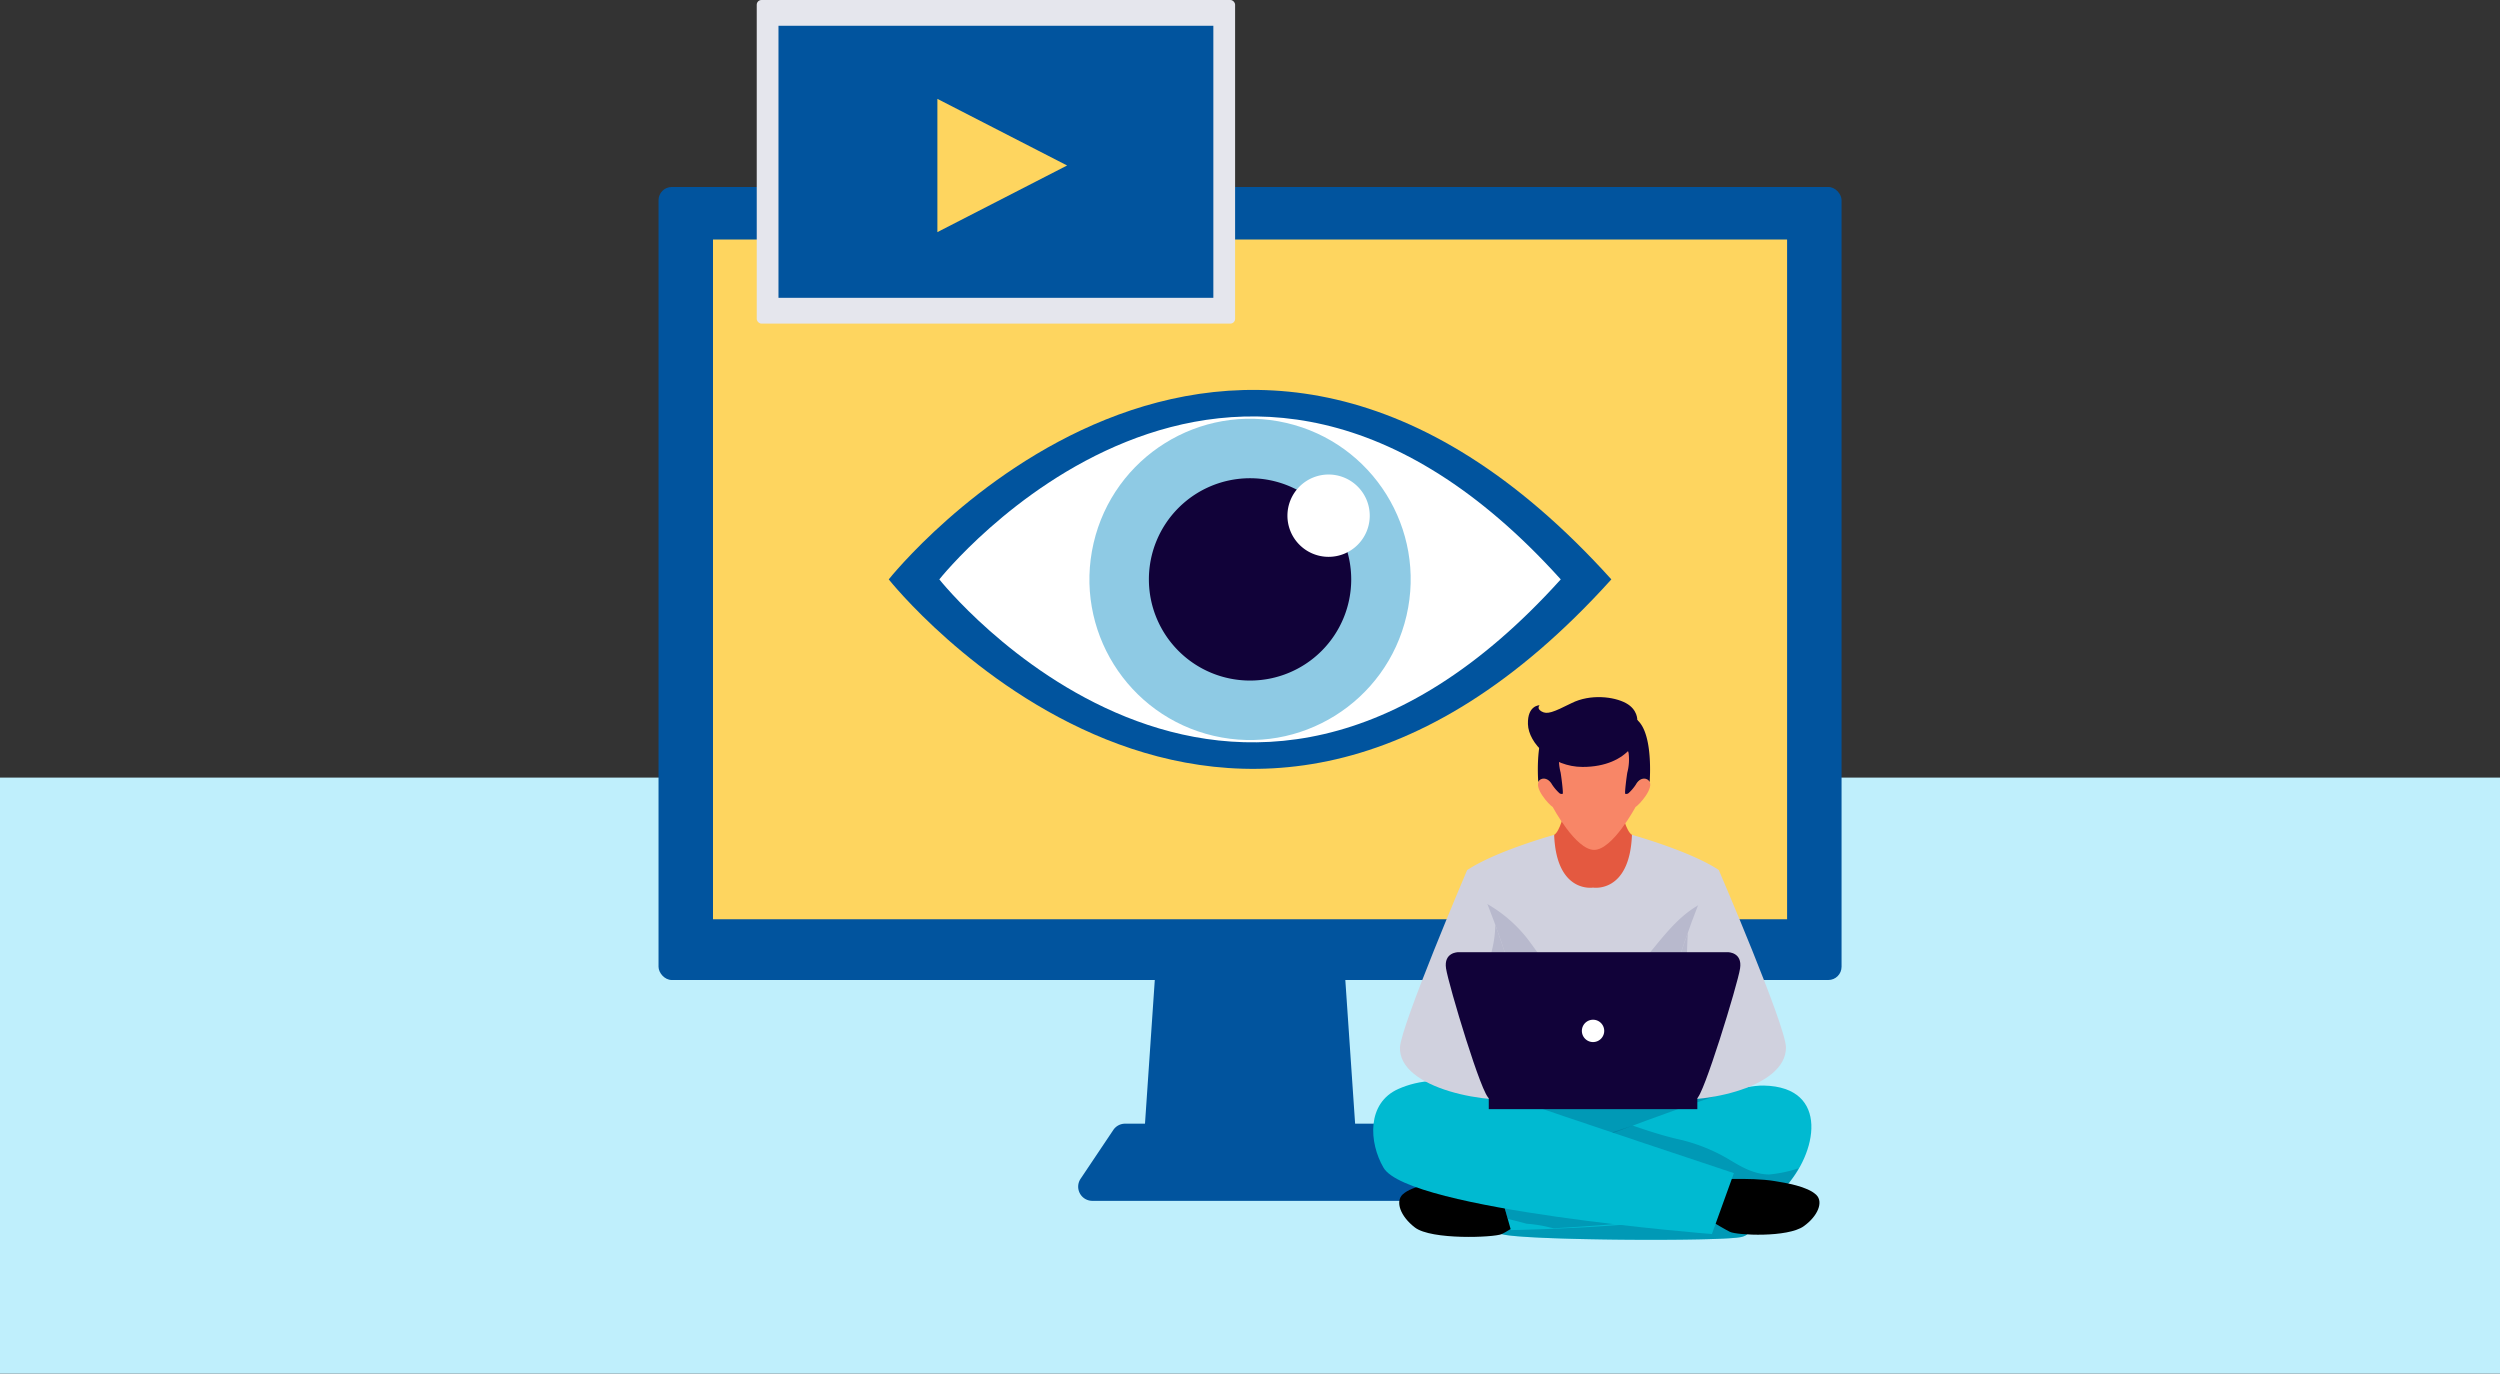 <svg xmlns="http://www.w3.org/2000/svg" width="820" height="450.545" viewBox="0 0 820 450.545">
  <rect x="0" y="0" width="820" height="450.545" fill="#333333" stroke="none"/>
  <g id="Grupo_58577" data-name="Grupo 58577" transform="translate(-509 -2719)">
    <rect id="dylan-shaw-UxyWwU6n_ts-unsplash" width="820" height="195.482" transform="translate(509 2974.063)" fill="#bfeffc"/>
    <g id="Grupo_57378" data-name="Grupo 57378" transform="translate(565.402 2587.114)">
      <g id="Grupo_57370" data-name="Grupo 57370" transform="translate(159.598 193.215)">
        <path id="Trazado_103434" data-name="Trazado 103434" d="M265.106,282.461H194.036l5.841-85.675h59.388Z" transform="translate(-35.554 40.551)" fill="#01549e"/>
        <path id="Trazado_103435" data-name="Trazado 103435" d="M290.737,214.032a4.636,4.636,0,0,0-3.856-2.057H204.9a4.644,4.644,0,0,0-3.861,2.057L190.3,230.052a4.648,4.648,0,0,0,3.861,7.234H297.617a4.646,4.646,0,0,0,3.856-7.234Z" transform="translate(-51.871 95.263)" fill="#01549e"/>
        <rect id="Rectángulo_5952" data-name="Rectángulo 5952" width="388.033" height="260.114" rx="4.346" fill="#01549e"/>
        <rect id="Rectángulo_5953" data-name="Rectángulo 5953" width="352.302" height="222.954" transform="translate(17.865 17.233)" fill="#fed55f"/>
      </g>
      <g id="Grupo_57373" data-name="Grupo 57373" transform="translate(394.007 360.537)">
        <path id="Trazado_103436" data-name="Trazado 103436" d="M299.521,219.227c-40.93-7.589-88.652-16.581-88.781-.732-.124,14.979,18.017,26.595,33.686,34.013,8.491-3.24,18.077-3.852,27.142-5.255,16.038-2.48,31.772.083,47.824.051a64.26,64.26,0,0,0,25.578-18.932S331.063,225.076,299.521,219.227Z" transform="translate(-209.795 -80.185)" fill="#616161"/>
        <path id="Trazado_103437" data-name="Trazado 103437" d="M255.056,248.255c1.3.667-14.349,8.067-13.1,8.684,6.7,2.1,72.651,2.48,78.7.925,10.451-2.692-19.383-15.665-8.965-17.833,17.138-12.117,26.77-27.98,17.492-29.959-10.469-2.232-26.825,3.286-37.4,4.39-8.063.842-12.729,1.385-20.382-1.284l-25.757-2.839c-26.406,5.246-31.846,14.749-32.122,14.625,0,3.764,19.264,11.528,36.526,20.677A18.422,18.422,0,0,1,255.056,248.255Z" transform="translate(-199.803 -80.806)" fill="#00bad1"/>
        <path id="Trazado_103438" data-name="Trazado 103438" d="M255.056,248.255c1.3.667-14.349,8.067-13.1,8.684,6.7,2.1,72.651,2.48,78.7.925,10.451-2.692-19.383-15.665-8.965-17.833,17.138-12.117,26.77-27.98,17.492-29.959-10.469-2.232-26.825,3.286-37.4,4.39-8.063.842-12.729,1.385-20.382-1.284l-25.757-2.839c-26.406,5.246-31.846,14.749-32.122,14.625,0,3.764,19.264,11.528,36.526,20.677A18.422,18.422,0,0,1,255.056,248.255Z" transform="translate(-199.803 -80.806)" fill="#00547a" opacity="0.32" style="mix-blend-mode: multiply;isolation: isolate"/>
        <path id="Trazado_103439" data-name="Trazado 103439" d="M249.264,215.756l8.376,11.339s-9.093,6.351-11.634,7.478-23.083,1.965-28.463-2.163c-4.827-3.7-6.489-8.56-4.018-10.852,3.152-2.918,10.764-3.847,14.561-4.344C236.438,216.11,249.264,215.756,249.264,215.756Z" transform="translate(-203.854 -58.44)"/>
        <path id="Trazado_103440" data-name="Trazado 103440" d="M219.3,239.578l4.828,17.092s81.091-1.206,89.563-13.654c10.879-11.229,15.283-33.309-6.636-33.755-3.309-.069-8.638.99-14.137,2.844C263.172,222.132,219.3,239.578,219.3,239.578Z" transform="translate(-178.958 -81.848)" fill="#00bad1"/>
        <path id="Trazado_103441" data-name="Trazado 103441" d="M308.91,228.136c-5.058,0-9.287-2.526-13.438-5.044a57.18,57.18,0,0,0-16.8-6.59c-5.122-1.192-10.483-2.987-14.593-4.39C240.512,219.76,219.3,229.3,219.3,229.3l3.783,13.4c2.066.5,4.146,1.031,6.213,1.6a43.58,43.58,0,0,1,7.363,1.155c.511.138,1.022.235,1.537.327,23.3-1.275,70.258-4.887,76.484-14.031a47.237,47.237,0,0,0,3.792-5.647A42.259,42.259,0,0,1,308.91,228.136Z" transform="translate(-178.958 -71.565)" fill="#00547a" opacity="0.32" style="mix-blend-mode: multiply;isolation: isolate"/>
        <path id="Trazado_103442" data-name="Trazado 103442" d="M239.978,216.228l-7.032,8.909s11.473,6.986,13.861,8.136,18.965,1.928,24.225-1.845c4.712-3.387,6.443-7.966,4.156-10.225-2.918-2.881-10.147-3.995-13.755-4.588C253.5,215.3,239.978,216.228,239.978,216.228Z" transform="translate(-129.81 -57.881)"/>
        <path id="Trazado_103443" data-name="Trazado 103443" d="M328.844,239.221l-7.216,19.973s-99.6-7.846-107.7-21.749c-4.841-8.311-5.545-21.243,4.892-25.854,6.415-2.835,15.495-4.294,28.408.152C279.331,222.793,328.844,239.221,328.844,239.221Z" transform="translate(-210.535 -83.079)" fill="#00bad1"/>
        <path id="Trazado_103444" data-name="Trazado 103444" d="M243.659,186.718h-14.1s-2.029,19.209-5.706,21.5c0,0-4.538,22.692,12.757,22.692,20.934,0,12.761-22.692,12.761-22.692C245.693,205.927,243.659,186.718,243.659,186.718Z" transform="translate(-164.499 -163.033)" fill="#e45940"/>
        <g id="Grupo_57371" data-name="Grupo 57371" transform="translate(50.75)">
          <path id="Trazado_103445" data-name="Trazado 103445" d="M258.672,203.587c-1.951-2.246-4.3,1.173-4.3,1.173s3.226-12.7,0-18.27-13.677-2.642-13.677-2.642-10.456-2.931-13.682,2.642,0,18.27,0,18.27-2.347-3.419-4.3-1.173,3.221,7.915,4.395,8.6c0,0,7.524,14.068,13.585,14.068s13.58-14.068,13.58-14.068C255.451,211.5,260.628,205.837,258.672,203.587Z" transform="translate(-218.978 -176.143)" fill="#f88667"/>
          <path id="Trazado_103446" data-name="Trazado 103446" d="M238.1,189.428s-7.915,1.39-8.794,5.642a16.842,16.842,0,0,0,.423,6.337c.2,1.082.962,6.862.676,7a1.221,1.221,0,0,1-1.026-.179A14.452,14.452,0,0,1,226.7,205c-1.5-2.2-3.663-1.832-4.289-.442,0,0-1.758-20.847,6.963-21.579S238.1,189.428,238.1,189.428Z" transform="translate(-219.013 -176.687)" fill="#110239"/>
          <path id="Trazado_103447" data-name="Trazado 103447" d="M226.829,189.428s7.915,1.39,8.794,5.642a16.745,16.745,0,0,1-.424,6.337c-.2,1.082-.957,6.862-.672,7a1.227,1.227,0,0,0,1.026-.179A14.579,14.579,0,0,0,238.228,205c1.5-2.2,3.663-1.832,4.284-.442,0,0,1.758-20.847-6.963-21.579S226.829,189.428,226.829,189.428Z" transform="translate(-202.593 -176.687)" fill="#110239"/>
          <path id="Trazado_103448" data-name="Trazado 103448" d="M257.432,189.1s.189-3.433-3.718-5.559-11.671-3.079-17.828,0-8.026,3.774-9.821,2.747-.658-2.053-.658-2.053-4.031-.037-3.838,6.217,7.888,14.022,17.929,14.022C254.842,204.474,259.807,193.751,257.432,189.1Z" transform="translate(-221.563 -181.571)" fill="#110239"/>
        </g>
        <path id="Trazado_103449" data-name="Trazado 103449" d="M271.3,191.389c-.741,19.291-12.761,17.3-12.761,17.3s-12.016,1.993-12.756-17.3c0,0-19.195,5.306-28.555,11.579a185.494,185.494,0,0,1,4.234,35.555l10.976,42.5,26.1-4.758,26.1,4.758,10.976-42.5a185.277,185.277,0,0,1,4.238-35.555C290.49,196.7,271.3,191.389,271.3,191.389Z" transform="translate(-186.429 -146.209)" fill="#d0d1de"/>
        <path id="Trazado_103450" data-name="Trazado 103450" d="M292.406,198.265c-11.928,6.36-17.731,20.99-29.319,28.159-11.988,7.418-20.474-7.566-26.3-15.361a45.325,45.325,0,0,0-19.19-15.274,180.931,180.931,0,0,1,2.554,26.885l10.976,42.5,26.1-3.2,26.1,3.2,10.976-42.5a180.376,180.376,0,0,1,2.49-26.475C295.268,196.857,293.787,197.529,292.406,198.265Z" transform="translate(-185.114 -130.36)" fill="#b8b9cd"/>
        <path id="Trazado_103451" data-name="Trazado 103451" d="M234.464,193.906S212.706,245,212.448,252.033c-.5,13.626,29.305,19.144,42.9,16.641l5.531-1.017S240.7,193.538,234.464,193.906Z" transform="translate(-203.665 -137.147)" fill="#d0d1de"/>
        <path id="Trazado_103452" data-name="Trazado 103452" d="M255.85,193.906s21.965,51.086,22.011,58.127c.088,13.783-29.305,19.144-42.9,16.641l-5.531-1.017S249.61,193.538,255.85,193.906Z" transform="translate(-142.474 -137.147)" fill="#d0d1de"/>
        <path id="Trazado_103453" data-name="Trazado 103453" d="M222.646,197.8a35.719,35.719,0,0,1-.907,7.492c-2.1,9.268-5.407,18.946-1.937,28.362,2.628,7.119,6.834,14.354,10.713,21.187a17.106,17.106,0,0,0,3.764-.216l5.531-1.017S230.562,219.636,222.646,197.8Z" transform="translate(-182.598 -123.102)" fill="#b8b9cd"/>
        <path id="Trazado_103454" data-name="Trazado 103454" d="M242.868,252.389a33.374,33.374,0,0,0,2.632-13.668c-.322-9.471-.373-18.946-.221-28.422.065-4.1.17-8.063.41-11.947-7.694,21.827-16.259,53.281-16.259,53.281l5.531,1.017A22.5,22.5,0,0,0,242.868,252.389Z" transform="translate(-142.474 -121.125)" fill="#b8b9cd"/>
        <g id="Grupo_57372" data-name="Grupo 57372" transform="translate(23.796 83.671)">
          <rect id="Rectángulo_5954" data-name="Rectángulo 5954" width="68.408" height="4.055" transform="translate(14.111 47.425)" fill="#110239"/>
          <path id="Trazado_103455" data-name="Trazado 103455" d="M308.285,199.753H219.758s-4.777,0-3.958,5.329S227.774,247.7,230.025,247.7h67.989c1.979,0,13.41-37.285,14.229-42.619S308.285,199.753,308.285,199.753Z" transform="translate(-215.705 -199.753)" fill="#110239"/>
          <path id="Trazado_103456" data-name="Trazado 103456" d="M232.734,208.229a3.663,3.663,0,1,1-3.663-3.663A3.661,3.661,0,0,1,232.734,208.229Z" transform="translate(-180.757 -182.417)" fill="#fff"/>
        </g>
      </g>
      <g id="Grupo_57375" data-name="Grupo 57375" transform="translate(235.108 258.716)">
        <g id="Grupo_57374" data-name="Grupo 57374" transform="translate(0 1.06)">
          <path id="Trazado_103457" data-name="Trazado 103457" d="M176.006,221.825s110.852,139.84,237.014,0C286.858,81.99,176.006,221.825,176.006,221.825Z" transform="translate(-176.006 -159.676)" fill="#01549e"/>
          <path id="Trazado_103458" data-name="Trazado 103458" d="M179.611,215.015s95.334,120.263,203.83,0C274.945,94.757,179.611,215.015,179.611,215.015Z" transform="translate(-163.021 -152.866)" fill="#fff"/>
        </g>
        <circle id="Elipse_4203" data-name="Elipse 4203" cx="52.681" cy="52.681" r="52.681" transform="translate(55.297 102.644) rotate(-76.959)" fill="#8ecae4"/>
        <path id="Trazado_103459" data-name="Trazado 103459" d="M260.912,199.151a33.182,33.182,0,1,1-33.185-33.18A33.185,33.185,0,0,1,260.912,199.151Z" transform="translate(-109.222 -135.942)" fill="#110239"/>
        <path id="Trazado_103460" data-name="Trazado 103460" d="M231.414,179.2a13.5,13.5,0,1,1-13.493-13.493A13.5,13.5,0,0,1,231.414,179.2Z" transform="translate(-73.646 -136.893)" fill="#fff"/>
      </g>
      <g id="Grupo_57377" data-name="Grupo 57377" transform="translate(191.808 131.886)">
        <g id="Grupo_57376" data-name="Grupo 57376">
          <rect id="Rectángulo_5955" data-name="Rectángulo 5955" width="156.901" height="106.139" rx="1.55" fill="#e5e6ed"/>
          <rect id="Rectángulo_5956" data-name="Rectángulo 5956" width="142.637" height="89.23" transform="translate(7.132 8.454)" fill="#01549e"/>
        </g>
        <path id="Trazado_103461" data-name="Trazado 103461" d="M179.473,138.932v43.708l42.549-21.854Z" transform="translate(-120.22 -106.506)" fill="#fed55f"/>
      </g>
    </g>
  </g>
</svg>
